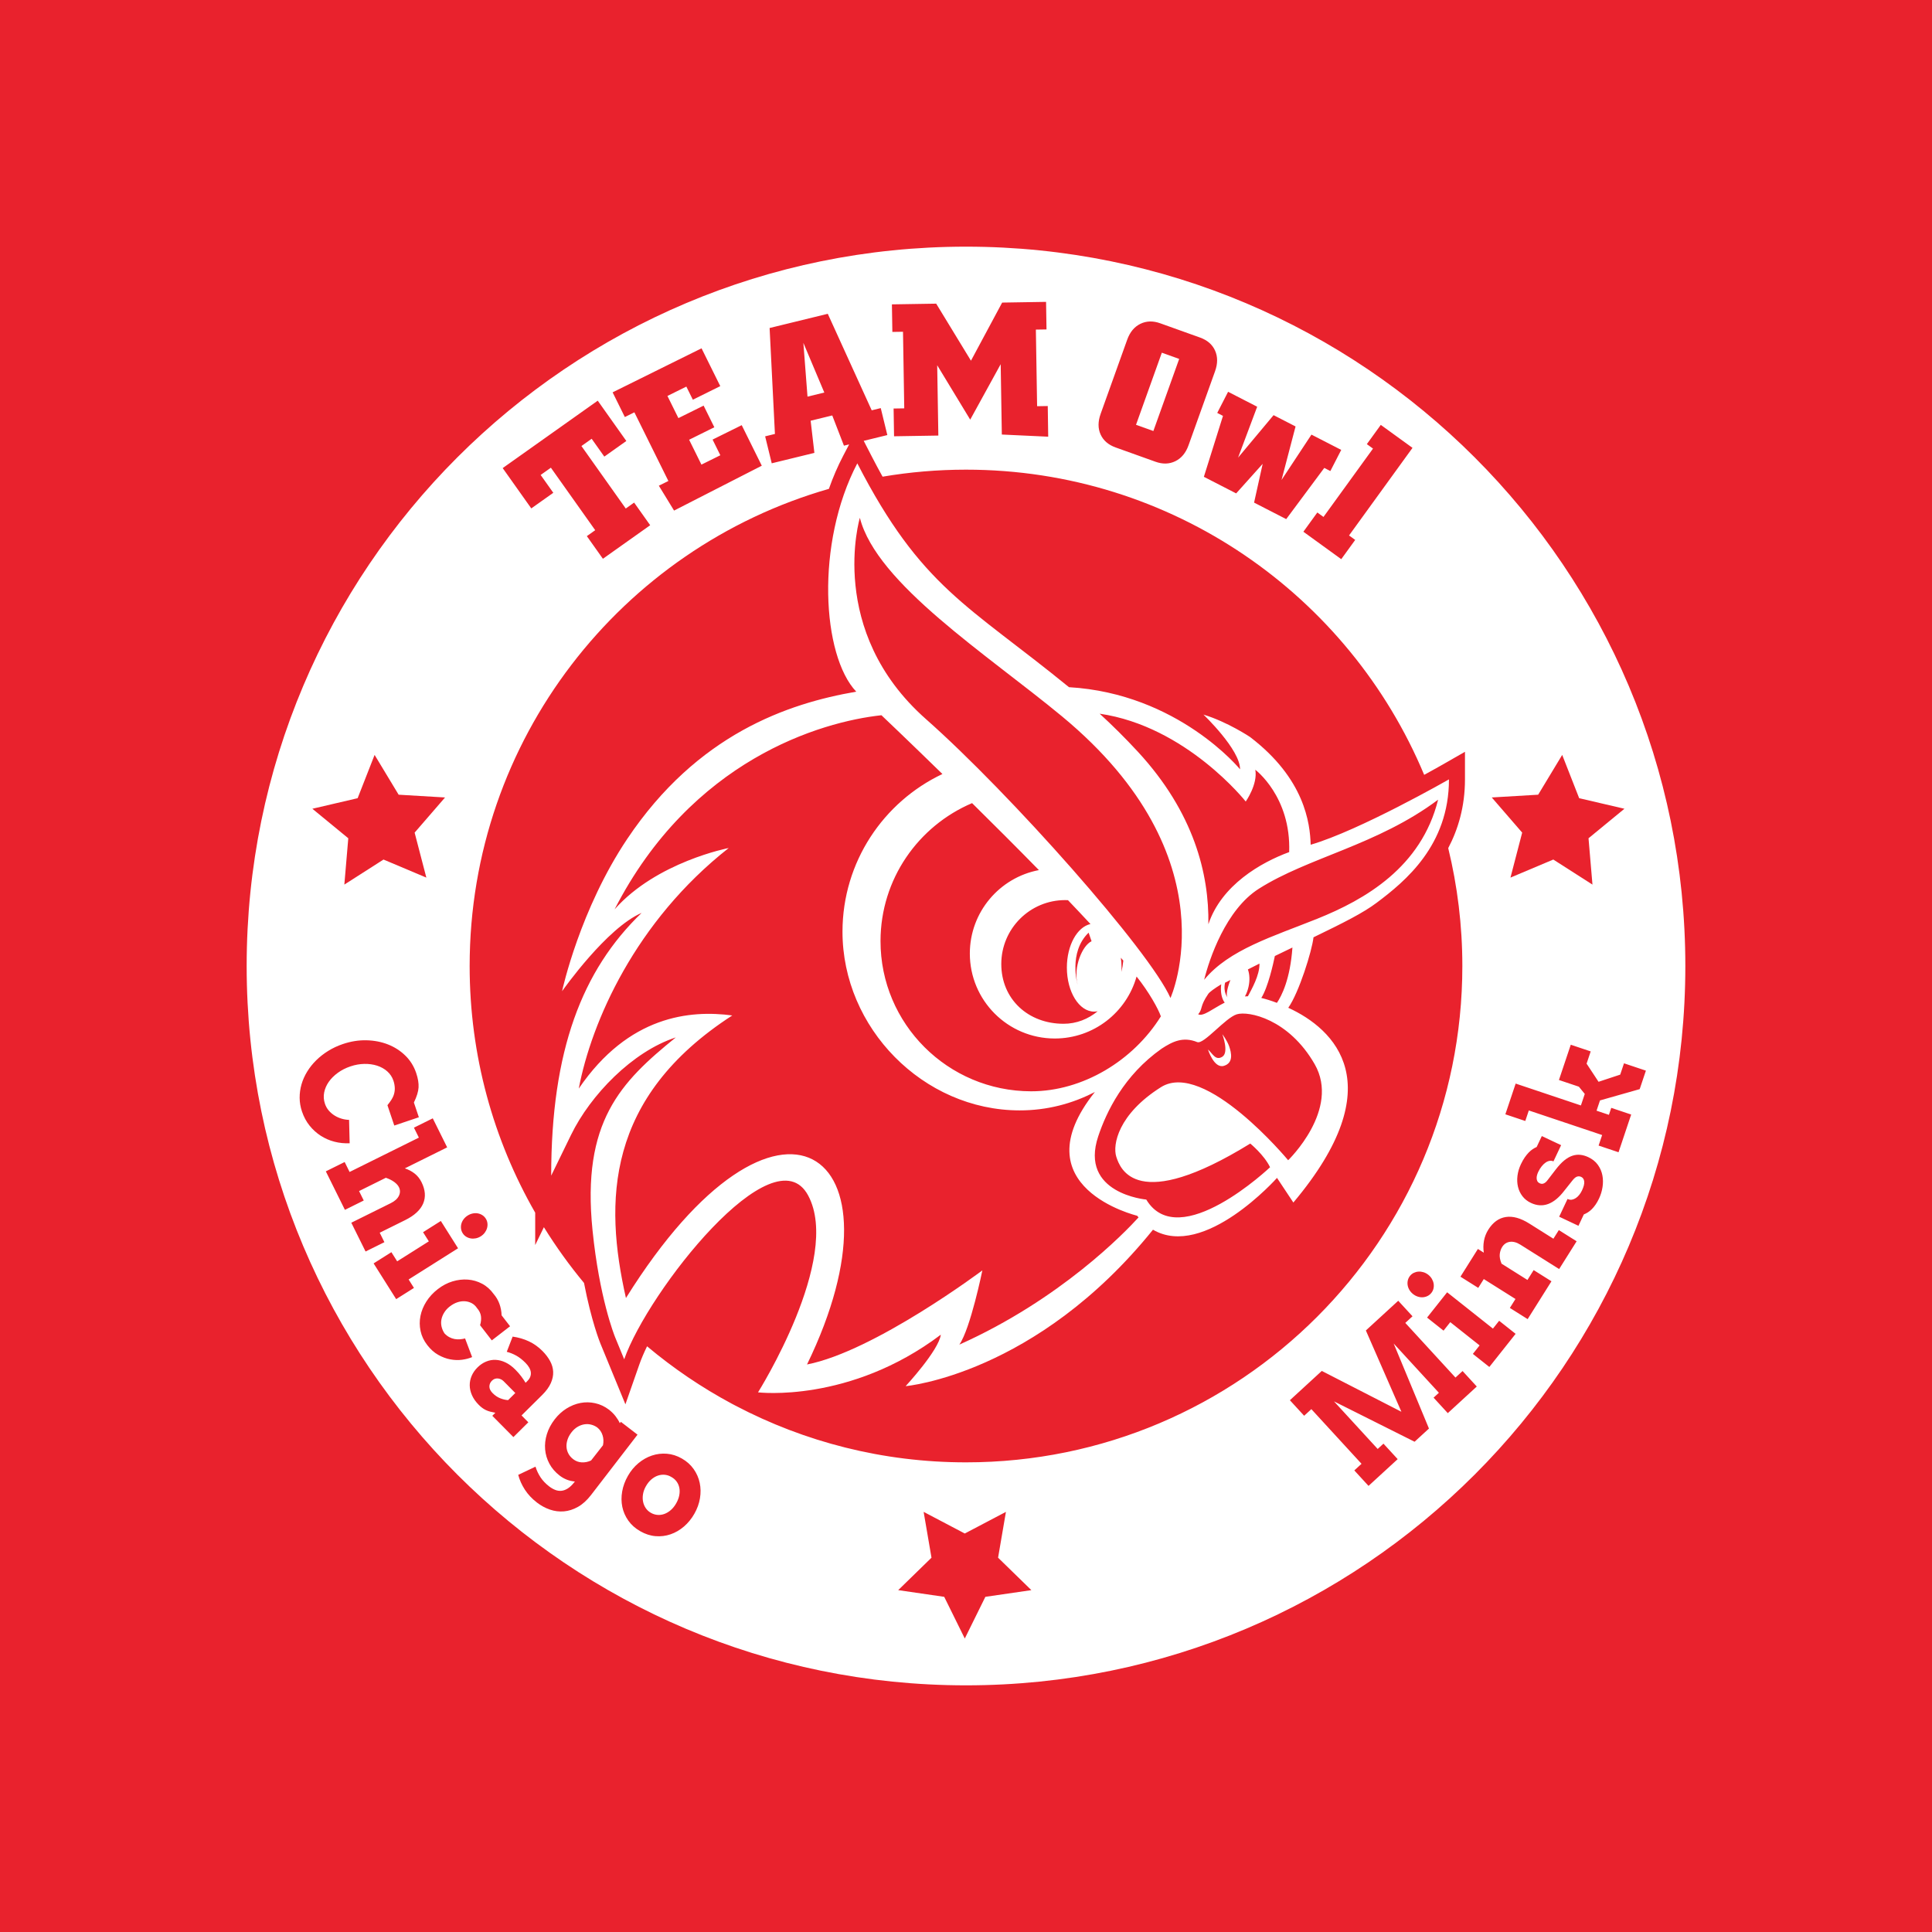 <?xml version="1.0" encoding="utf-8"?>
<!-- Generator: Adobe Illustrator 16.0.4, SVG Export Plug-In . SVG Version: 6.00 Build 0)  -->
<!DOCTYPE svg PUBLIC "-//W3C//DTD SVG 1.1//EN" "http://www.w3.org/Graphics/SVG/1.1/DTD/svg11.dtd">
<svg version="1.1" id="Layer_1" xmlns="http://www.w3.org/2000/svg" xmlns:xlink="http://www.w3.org/1999/xlink" x="0px" y="0px"
	 width="612px" height="612px" viewBox="0 0 612 612" enable-background="new 0 0 612 612" xml:space="preserve">
<rect fill="#E9222D" width="612" height="612"/>
<g>
	<path fill="#FFFFFF" d="M214.326,469.304c-0.431-0.591-0.987-1.071-1.67-1.444c-0.653-0.392-1.345-0.622-2.072-0.692
		s-1.452,0.015-2.173,0.256c-0.72,0.242-1.408,0.643-2.064,1.2s-1.233,1.272-1.731,2.144c-0.475,0.832-0.783,1.667-0.926,2.508
		c-0.143,0.843-0.14,1.642,0.011,2.399c0.149,0.758,0.434,1.441,0.852,2.054c0.419,0.612,0.959,1.107,1.621,1.485
		c0.675,0.385,1.38,0.606,2.116,0.662c0.735,0.058,1.461-0.047,2.177-0.31s1.394-0.673,2.033-1.231c0.64-0.558,1.2-1.26,1.682-2.104
		c0.498-0.872,0.827-1.729,0.987-2.571c0.159-0.84,0.167-1.629,0.021-2.365C215.045,470.559,214.757,469.896,214.326,469.304z"/>
	<path fill="#FFFFFF" d="M189.206,452.192c-0.579-0.427-1.233-0.73-1.962-0.914c-0.729-0.183-1.461-0.211-2.197-0.083
		c-0.737,0.128-1.451,0.401-2.144,0.818c-0.692,0.418-1.32,0.992-1.884,1.725c-0.593,0.769-1.016,1.56-1.268,2.365
		c-0.253,0.809-0.35,1.583-0.29,2.324c0.058,0.74,0.266,1.437,0.623,2.09s0.849,1.223,1.477,1.704
		c0.812,0.627,1.723,0.965,2.729,1.016c1.007,0.049,1.989-0.149,2.945-0.6l3.772-4.824c0.229-1.112,0.183-2.171-0.137-3.173
		C190.553,453.638,189.997,452.822,189.206,452.192z"/>
	<path fill="#FFFFFF" d="M158.7,436.932c-0.308-0.149-0.627-0.241-0.956-0.275c-0.331-0.034-0.659,0.004-0.986,0.109
		c-0.327,0.108-0.634,0.305-0.922,0.589c-0.529,0.525-0.8,1.138-0.811,1.842c-0.011,0.702,0.334,1.405,1.036,2.115
		c0.732,0.737,1.53,1.279,2.394,1.621c0.862,0.341,1.695,0.537,2.498,0.587l2.279-2.257l-3.715-3.748
		C159.28,437.275,159.008,437.081,158.7,436.932z"/>
	<path fill="#FFFFFF" d="M365.231,389.533c16.247,9.521,39.287-16.413,39.287-16.413l5.181,7.806
		c31.491-37.455,13.03-54.993-1.613-61.693c3.383-4.773,7.529-18.054,7.99-22.321c9.648-4.672,15.751-7.741,19.98-10.922
		c9.17-6.865,22.931-18.247,22.931-39.104c0,0-28.33,16.202-43.806,20.7c-0.192-6.812-1.898-20.931-19.206-34.128
		c0,0-7.096-4.765-14.755-7.096c0,0,11.649,11.096,11.594,17.335c0,0-19.584-23.989-54.191-26.017
		c-31.979-26.082-46.754-31.473-67.057-70.909c-13.308,25.455-11.16,60.91-0.332,72.329c-21.648,3.723-50.311,13.446-72.55,46.653
		c-14.939,22.302-20.469,47.455-20.635,48.237c0.425-0.599,14.146-20.045,25.197-24.81c-18.875,18.173-28.644,43.601-28.644,83.23
		l6.285-12.902c6.146-12.635,19.455-26.414,33.188-30.883c-17.474,14.146-29.87,26.662-26.377,61.104
		c2.156,21.289,6.875,33.188,7.17,33.905l2.857,6.95c7.539-21.558,47.399-72.163,58.273-51.896
		c10.747,20.027-15.879,62.365-15.879,62.365s29.004,3.539,57.906-18.267c-0.665,4.995-11.143,16.303-11.143,16.303
		S328.146,435.495,365.231,389.533z M416.445,337.093c8.248,14.379-8.397,30.434-8.397,30.434s-26.438-31.894-40.301-23.138
		c-13.564,8.562-15.354,18.271-14.139,22.039c1.217,3.78,6.337,18.065,42.437-4.182c0,0,4.409,3.603,6.272,7.501
		c0,0-28.867,27.404-39.216,10.239c0,0-21.307-1.861-15.206-20.063c2.552-7.642,8.063-19.28,20.082-27.742
		c3.456-2.248,6.765-3.897,11.271-2.073c2.064,0.838,8.894-7.705,12.544-8.811C395.45,320.182,408.187,322.716,416.445,337.093z
		 M341.348,311.895c0,0-3.003-10.195,3.492-16.456l0.935,2.715C342.873,299.484,339.919,306.354,341.348,311.895z M337.954,306.507
		c0,7.702,3.877,13.948,8.661,13.948c0.372,0,0.734-0.051,1.094-0.122c-2.999,2.466-6.681,3.976-10.826,3.969
		c-11.181-0.009-19.714-7.778-19.705-18.958c0.018-11.188,9.097-20.238,20.275-20.22c0.286,0,0.572,0.009,0.856,0.028
		c2.459,2.576,4.844,5.104,7.118,7.553C341.207,293.639,337.954,299.454,337.954,306.507z M307.214,302.017
		c-0.018,14.866,12.011,26.929,26.875,26.949c12.35,0.018,22.765-8.294,25.943-19.632c3.917,4.886,6.903,10.286,7.695,12.617
		c-8.718,14.019-24.754,23.76-41.112,23.74c-26.378-0.036-47.73-21.354-47.694-47.619c0.027-19.612,11.973-36.422,29.005-43.666
		c6.764,6.672,14.072,13.972,21.168,21.215C316.652,277.981,307.234,288.893,307.214,302.017z M355.051,303.387
		c0.259,0.298,0.527,0.604,0.779,0.897c-0.11,1.214-0.313,2.417-0.597,3.598c0.027-0.454,0.043-0.911,0.043-1.375
		C355.276,305.432,355.193,304.392,355.051,303.387z M387.946,317.599c-3.87,1.949-6.795,4.5-8.395,3.698
		c1.53-1.834,0.407-2.387,3.181-6.451c0.435-0.635,1.965-1.732,4.118-3.055C386.534,314.162,386.969,316.312,387.946,317.599z
		 M388.912,316.027c0,0-1.536-1.594-0.845-4.743l1.689-0.845C389.757,310.439,387.914,314.855,388.912,316.027z M395.296,307.088
		c1.208-0.626,2.439-1.249,3.666-1.854c0.083,3.705-2.517,8.183-3.659,10.348c-0.321,0.002-0.632,0.033-0.946,0.057
		c0.486-0.879,0.881-1.897,1.132-3.016C395.955,310.553,395.843,308.576,395.296,307.088z M404.491,317.676
		c-1.843-0.7-3.539-1.217-4.948-1.559c2.147-3.4,3.814-10.966,4.293-13.279c1.816-0.877,3.687-1.779,5.567-2.692
		C408.686,310.174,406.021,315.417,404.491,317.676z M455.55,253.319c-5.328,21.41-23.114,31.63-38.321,37.73
		c-13.936,5.595-27.953,9.76-35.786,19.318c1.621-6.563,6.838-22.202,17.345-28.856C414.509,271.539,436.251,267.743,455.55,253.319
		z M394.611,253.899c0,0,3.862-5.447,3.033-10.064c0,0,11.354,8.506,10.728,26.082c-8.968,3.291-21.465,10.469-25.595,22.856
		c0.251-15.879-4.543-35.363-22.293-54.606c-4.082-4.414-8.138-8.423-12.146-12.091
		C375.792,230.057,394.611,253.899,394.611,253.899z M272.377,164.023c5.3,20.865,40.349,43.297,64.045,62.909
		c54.402,45.031,34.348,89.204,34.348,89.204c-6.562-14.885-50.729-64.732-77.442-88.333
		C261.686,199.849,272.377,164.023,272.377,164.023z M255.642,432.223c32.993-67.913-9.152-98.244-57.362-21.05
		c-6.921-30.486-6.479-63.544,33.686-89.507c-13.317-1.777-32.838,0-48.634,23.169c4.037-21.169,17.916-52.947,47.5-76.208
		c0,0-22.838,4.377-36.146,19.428c24.303-47.353,65.231-59.407,84.53-61.49c0.517,0.489,8.434,8,19.317,18.617
		c-18.691,8.847-31.621,27.851-31.657,49.896c-0.037,30.524,25.548,56.625,56.08,56.661c8.636,0.018,16.719-2.11,23.87-5.834
		c-24.092,30.221,13.372,39.197,13.372,39.197c0.156,0.184,0.313,0.358,0.461,0.533c-4.378,4.82-24.718,25.943-56.771,40.303
		c3.539-5.087,7.29-23.511,7.29-23.511S276.977,428.075,255.642,432.223z"/>
	<path fill="#FFFFFF" d="M387.204,327.612c0,0,2.159,5.756,0.009,7.119c-2.15,1.364-3.062-0.956-4.56-2.281
		c0,0,1.879,6.083,5.012,5.185c3.132-0.898,2.406-4.167,1.706-6.167C388.699,329.547,387.204,327.612,387.204,327.612z"/>
	<polygon fill="#FFFFFF" points="255.793,125.643 261.116,124.343 254.483,108.605 	"/>
	<path fill="#FFFFFF" d="M305.999,78.135c-125.846,0-227.864,102.019-227.864,227.864c0,125.846,102.019,227.866,227.864,227.866
		c125.848,0,227.866-102.021,227.866-227.866C533.865,180.154,431.847,78.135,305.999,78.135z M487.246,251.738l7.614-12.606
		l5.374,13.711l14.342,3.346l-11.379,9.349l1.249,14.675l-12.406-7.935L478.47,278l3.711-14.252l-9.636-11.137L487.246,251.738z
		 M437.393,134.591l10.046,7.278l-20.103,27.748l1.95,1.414l-4.416,6.096l-11.997-8.691l4.417-6.096l1.95,1.414l15.688-21.653
		l-1.951-1.413L437.393,134.591z M389.023,124.105l9.213,4.733l-6.048,16.121l11.244-13.451l6.963,3.578l-4.44,16.946l9.476-14.359
		l9.428,4.843l-3.44,6.696l-1.929-0.991l-12.055,16.216l-10.178-5.229l2.721-12.279l-8.397,9.362l-10.23-5.256l6.055-19.298
		l-1.82-0.936L389.023,124.105z M348.653,131.085l8.407-23.47c0.867-2.418,2.257-4.096,4.17-5.031
		c1.912-0.935,4.003-0.996,6.271-0.184l12.643,4.529c2.305,0.826,3.89,2.204,4.756,4.135c0.863,1.931,0.863,4.105-0.003,6.524
		l-8.408,23.47c-0.866,2.419-2.257,4.095-4.17,5.031c-1.913,0.936-4.003,0.996-6.271,0.184l-12.642-4.529
		c-2.307-0.826-3.895-2.194-4.766-4.106C347.768,135.727,347.772,133.542,348.653,131.085z M296.559,96.188l11.014,18.071
		l9.88-18.41l13.909-0.225l0.142,8.731l-3.372,0.054l0.394,24.266l3.372-0.055l0.143,9.712l-14.692-0.683l-0.361-22.279
		l-9.652,17.562l-10.458-17.236l0.361,22.279l-14.029,0.227l-0.142-8.791l3.371-0.054l-0.395-24.265l-3.371,0.054l-0.142-8.73
		L296.559,96.188z M222.229,110.336l5.932,11.98l-8.688,4.302l-2.058-4.156l-5.99,2.965l3.473,7.016l7.988-3.954l3.393,6.854
		l-7.986,3.955l3.9,7.879l5.99-2.966l-2.458-4.965l9.229-4.569l6.358,12.844l-27.788,14.215l-4.823-7.879l3.022-1.496l-10.768-21.75
		l-3.022,1.497l-3.874-7.826L222.229,110.336z M189.346,126.922l9.058,12.771l-6.975,4.947l-4.006-5.648l-3.242,2.299l14.04,19.795
		l2.652-1.881l5.087,7.171l-14.98,10.626l-5.087-7.171l2.652-1.881l-14.041-19.795l-3.241,2.299l4.007,5.648l-6.976,4.948
		l-9.058-12.771L189.346,126.922z M146.156,387.625c0.141-0.504,0.381-0.98,0.721-1.429s0.764-0.832,1.271-1.152
		s1.036-0.536,1.587-0.649c0.551-0.114,1.084-0.126,1.601-0.036s0.998,0.275,1.444,0.558c0.446,0.281,0.817,0.657,1.115,1.129
		c0.281,0.446,0.451,0.929,0.51,1.447c0.059,0.517,0.018,1.027-0.124,1.533c-0.141,0.504-0.38,0.984-0.715,1.44
		c-0.336,0.453-0.758,0.841-1.265,1.161c-0.506,0.32-1.037,0.532-1.592,0.641c-0.555,0.107-1.091,0.115-1.607,0.025
		s-0.996-0.272-1.438-0.548c-0.443-0.275-0.805-0.637-1.086-1.083c-0.298-0.472-0.478-0.969-0.54-1.492
		C145.976,388.646,146.016,388.131,146.156,387.625z M113.289,252.843l5.374-13.711l7.613,12.606l14.702,0.874l-9.636,11.137
		L135.055,278l-13.57-5.722l-12.407,7.935l1.249-14.675l-11.379-9.349L113.289,252.843z M98.059,356.559
		c-1.031-1.285-1.831-2.775-2.402-4.47c-0.481-1.431-0.728-2.873-0.737-4.323c-0.01-1.451,0.187-2.873,0.588-4.27
		c0.402-1.396,1-2.742,1.795-4.038c0.794-1.296,1.753-2.496,2.877-3.602s2.396-2.099,3.817-2.979
		c1.422-0.88,2.969-1.602,4.643-2.165c2.503-0.843,4.981-1.236,7.436-1.181c2.455,0.056,4.731,0.495,6.829,1.319
		c2.099,0.826,3.932,2.007,5.5,3.542c1.569,1.537,2.713,3.375,3.434,5.516c0.575,1.708,0.825,3.226,0.75,4.551
		c-0.075,1.324-0.568,2.919-1.478,4.789l1.571,4.668l-7.784,2.621l-2.168-6.44c0.967-1.192,1.602-2.186,1.906-2.984
		c0.304-0.798,0.445-1.597,0.425-2.395c-0.021-0.798-0.164-1.591-0.431-2.383c-0.394-1.167-1.046-2.153-1.958-2.96
		c-0.913-0.806-1.987-1.407-3.223-1.804c-1.236-0.396-2.581-0.581-4.034-0.556c-1.452,0.025-2.916,0.284-4.39,0.781
		c-1.489,0.502-2.821,1.177-3.996,2.03c-1.175,0.852-2.132,1.804-2.872,2.856c-0.739,1.053-1.229,2.177-1.467,3.372
		c-0.239,1.193-0.158,2.389,0.244,3.583c0.281,0.834,0.692,1.561,1.235,2.182c0.542,0.621,1.158,1.146,1.849,1.57
		c0.69,0.427,1.429,0.752,2.216,0.982c0.786,0.23,1.567,0.354,2.343,0.373l0.187,7.407c-1.65,0.075-3.256-0.087-4.818-0.49
		c-1.563-0.401-3.011-1.031-4.342-1.89C100.271,358.915,99.089,357.842,98.059,356.559z M111.281,387.321l12.52-6.207
		c1.263-0.626,2.116-1.402,2.562-2.325c0.445-0.926,0.447-1.834,0.005-2.728c-0.293-0.59-0.794-1.145-1.502-1.661
		s-1.586-0.956-2.635-1.319l-8.49,4.21l1.484,2.993l-5.966,2.958l-6.045-12.193l5.965-2.958l1.562,3.152l21.946-10.881l-1.562-3.152
		l5.965-2.957l4.562,9.199l-13.411,6.649c1.168,0.386,2.202,0.933,3.104,1.641c0.901,0.705,1.629,1.616,2.183,2.732
		c1.217,2.457,1.39,4.71,0.518,6.763c-0.872,2.052-2.767,3.801-5.684,5.248l-8.077,4.004l1.484,2.995l-5.966,2.957L111.281,387.321z
		 M125.496,411.531l-7.146-11.324l5.631-3.553l1.831,2.899l10.029-6.329l-1.831-2.899l5.631-3.554l5.456,8.647l-15.659,9.881
		l1.689,2.679L125.496,411.531z M142.638,430.608c-1.282-0.241-2.558-0.719-3.827-1.433c-1.269-0.715-2.428-1.75-3.477-3.107
		c-1.067-1.379-1.771-2.863-2.11-4.455c-0.339-1.591-0.351-3.175-0.034-4.754c0.315-1.578,0.938-3.102,1.869-4.572
		c0.932-1.471,2.141-2.78,3.627-3.931c1.474-1.14,3.028-1.957,4.663-2.452c1.634-0.495,3.25-0.682,4.847-0.565
		c1.596,0.119,3.107,0.559,4.534,1.316c1.427,0.76,2.644,1.843,3.65,3.251c0.804,0.936,1.413,1.975,1.827,3.117
		c0.413,1.146,0.644,2.356,0.69,3.637l2.677,3.461l-5.786,4.474l-3.712-4.801c0.306-1.033,0.397-1.995,0.275-2.881
		c-0.123-0.887-0.532-1.728-1.229-2.523c-0.469-0.713-1.045-1.245-1.727-1.599c-0.683-0.353-1.409-0.551-2.18-0.594
		s-1.559,0.07-2.363,0.341c-0.805,0.27-1.604,0.712-2.398,1.326c-0.705,0.546-1.282,1.177-1.73,1.896
		c-0.449,0.717-0.746,1.451-0.892,2.203c-0.146,0.753-0.134,1.503,0.036,2.252c0.169,0.749,0.479,1.467,0.931,2.156
		c0.473,0.506,0.98,0.905,1.524,1.197c0.544,0.293,1.107,0.493,1.69,0.598s1.166,0.131,1.75,0.077
		c0.584-0.052,1.103-0.143,1.557-0.271l2.237,5.913c-0.921,0.397-1.984,0.679-3.189,0.841
		C145.163,430.889,143.919,430.85,142.638,430.608z M155.948,448.48l0.967-0.957c-0.615-0.113-1.161-0.232-1.639-0.358
		s-0.92-0.284-1.328-0.479c-0.409-0.193-0.8-0.427-1.171-0.697c-0.372-0.271-0.748-0.601-1.13-0.986
		c-0.96-0.969-1.672-1.979-2.137-3.036c-0.465-1.056-0.702-2.101-0.711-3.135c-0.01-1.033,0.194-2.033,0.613-3.006
		c0.417-0.97,1.034-1.861,1.852-2.671c0.828-0.821,1.735-1.437,2.721-1.845c0.985-0.409,1.997-0.591,3.035-0.546
		c1.036,0.045,2.085,0.322,3.146,0.828c1.062,0.508,2.092,1.266,3.093,2.275c0.732,0.739,1.357,1.456,1.875,2.151
		c0.518,0.694,0.97,1.364,1.359,2.01l0.553-0.547c0.449-0.444,0.76-0.907,0.934-1.388c0.173-0.482,0.227-0.969,0.16-1.46
		c-0.065-0.493-0.245-0.984-0.539-1.478c-0.295-0.493-0.674-0.974-1.138-1.442c-0.971-0.979-1.931-1.735-2.881-2.268
		c-0.951-0.535-1.969-0.945-3.052-1.233l1.862-4.816c1.858,0.263,3.575,0.765,5.151,1.503c1.576,0.739,3.009,1.761,4.299,3.062
		c1.001,1.01,1.804,2.066,2.407,3.172c0.604,1.104,0.931,2.239,0.981,3.407c0.051,1.167-0.199,2.369-0.752,3.607
		c-0.552,1.238-1.472,2.497-2.761,3.774l-6.507,6.448l2.151,2.171l-4.729,4.688L155.948,448.48z M183.077,477.333
		c-1.467,0.823-2.947,1.297-4.442,1.424c-1.494,0.126-2.973-0.062-4.437-0.564c-1.463-0.504-2.832-1.248-4.11-2.23
		c-1.579-1.217-2.855-2.579-3.831-4.088s-1.675-3.069-2.097-4.682l5.47-2.598c0.366,1.183,0.894,2.299,1.582,3.352
		c0.688,1.051,1.607,2.02,2.757,2.905c0.627,0.484,1.264,0.852,1.911,1.105c0.647,0.252,1.306,0.346,1.977,0.28
		c0.671-0.066,1.354-0.322,2.049-0.769s1.404-1.138,2.126-2.073l0.074-0.098c-0.967-0.09-1.845-0.295-2.633-0.617
		c-0.789-0.32-1.521-0.741-2.193-1.26c-1.394-1.073-2.475-2.326-3.242-3.755c-0.768-1.43-1.22-2.938-1.355-4.527
		c-0.138-1.588,0.046-3.2,0.549-4.837c0.502-1.638,1.327-3.2,2.475-4.688c1.077-1.399,2.322-2.542,3.735-3.428
		c1.412-0.884,2.89-1.475,4.432-1.77c1.54-0.295,3.094-0.27,4.658,0.077c1.565,0.346,3.026,1.032,4.384,2.058
		c0.813,0.648,1.497,1.329,2.05,2.04c0.553,0.713,1.012,1.454,1.379,2.229l0.326-0.425l5.277,4.065l-14.727,19.117
		C185.925,475.258,184.544,476.509,183.077,477.333z M221.729,474.608c-0.279,1.688-0.873,3.326-1.781,4.916
		c-0.907,1.589-2.013,2.94-3.314,4.054c-1.303,1.112-2.715,1.93-4.235,2.449c-1.522,0.522-3.102,0.715-4.739,0.582
		c-1.637-0.134-3.245-0.65-4.823-1.552c-1.592-0.907-2.86-2.034-3.807-3.377c-0.947-1.343-1.581-2.796-1.903-4.359
		c-0.321-1.564-0.335-3.192-0.037-4.879c0.296-1.687,0.902-3.331,1.818-4.936c0.907-1.589,2.02-2.932,3.337-4.026
		s2.738-1.897,4.262-2.406c1.523-0.512,3.102-0.702,4.732-0.573c1.631,0.13,3.217,0.634,4.757,1.515
		c1.54,0.88,2.784,1.99,3.73,3.333s1.587,2.801,1.922,4.372C221.981,471.293,222.009,472.922,221.729,474.608z M231.858,444.676
		c-9.604-5.146-18.607-11.262-26.888-18.211c-0.995,2.045-1.828,3.992-2.458,5.794l-4.401,12.588l-7.929-19.28
		c-0.155-0.378-2.849-7.04-5.182-19.171c-4.63-5.572-8.876-11.473-12.71-17.658l-2.755,5.656v-10.253
		c-13.209-23.02-20.764-49.697-20.764-78.142c0-71.767,48.087-132.3,113.797-151.146c1.284-3.646,2.787-7.144,4.506-10.433
		l1.908-3.649l-1.648,0.403l-3.702-9.573l-6.845,1.672l1.187,10.187l-13.513,3.3l-2.087-8.541l3.1-0.758l-1.687-33.558l18.427-4.501
		l13.915,30.572l2.866-0.7l2.086,8.542l-7.481,1.827l2.474,4.806c1.185,2.303,2.35,4.472,3.501,6.547
		c8.593-1.455,17.419-2.223,26.424-2.223c65.375,0,121.423,39.901,145.137,96.675c3.222-1.758,5.264-2.921,5.337-2.964l7.586-4.337
		v8.738c0,8.61-2.171,15.809-5.305,21.772c2.916,11.971,4.473,24.474,4.473,37.342c0,86.836-70.392,157.229-157.228,157.229
		c-26.337,0-51.155-6.485-72.962-17.932L231.858,444.676z M454.091,408.152c-0.114,0.508-0.335,0.969-0.663,1.383
		c-0.346,0.438-0.756,0.771-1.229,1.003c-0.474,0.233-0.973,0.365-1.495,0.399c-0.524,0.034-1.054-0.034-1.589-0.207
		c-0.535-0.171-1.038-0.443-1.508-0.815c-0.47-0.373-0.85-0.801-1.139-1.283c-0.289-0.48-0.478-0.981-0.562-1.498
		c-0.087-0.519-0.07-1.033,0.047-1.548c0.119-0.513,0.352-0.99,0.697-1.426c0.328-0.414,0.726-0.734,1.196-0.961
		c0.469-0.226,0.965-0.356,1.488-0.391c0.522-0.034,1.055,0.032,1.595,0.198c0.54,0.167,1.045,0.438,1.515,0.808
		c0.47,0.373,0.847,0.803,1.132,1.291c0.285,0.489,0.471,0.991,0.557,1.508C454.219,407.13,454.204,407.644,454.091,408.152z
		 M312.134,505.828l-6.518,13.207l-6.519-13.207l-14.574-2.119l10.546-10.278l-2.489-14.515l13.036,6.853l13.035-6.853
		l-2.489,14.515l10.546,10.278L312.134,505.828z M458.617,447.64l-4.502-4.904l1.685-1.547l-14.33-15.611l11.183,26.944
		l-4.553,4.178l-25.526-12.785l13.836,15.073l1.831-1.681l4.503,4.904l-9.233,8.477l-4.503-4.905l2.284-2.097L415.4,446.375
		l-2.284,2.097l-4.519-4.923l10.107-9.279l25.219,12.938l-11.256-25.755l10.254-9.412l4.52,4.921l-2.284,2.098l15.891,17.311
		l2.252-2.066l4.502,4.905L458.617,447.64z M471.778,433.013l-5.217-4.138l2.132-2.688l-9.292-7.368l-2.131,2.688l-5.217-4.138
		l6.353-8.011l14.509,11.506l1.968-2.481l5.217,4.138L471.778,433.013z M493.89,402l-12.259-7.711
		c-1.193-0.751-2.309-1.053-3.346-0.909c-1.039,0.144-1.854,0.688-2.447,1.629c-0.406,0.646-0.658,1.396-0.756,2.252
		c-0.099,0.856,0.089,1.866,0.562,3.031l8.208,5.162l1.966-3.126l5.637,3.544l-7.54,11.986l-5.636-3.544l1.779-2.83l-10.038-6.314
		l-1.756,2.792l-5.637-3.544l5.526-8.786l1.872,1.177c-0.191-1.245-0.176-2.496,0.048-3.749s0.683-2.432,1.378-3.537
		c1.459-2.32,3.3-3.656,5.521-4.007c2.221-0.353,4.71,0.338,7.466,2.071l7.631,4.801l1.722-2.735l5.636,3.546L493.89,402z
		 M507.634,376.031c-0.198,1.276-0.566,2.484-1.104,3.623c-0.351,0.744-0.72,1.392-1.106,1.946s-0.783,1.033-1.188,1.435
		c-0.403,0.399-0.815,0.732-1.235,0.995c-0.42,0.265-0.852,0.486-1.295,0.666l-1.697,3.601l-6.11-2.882l2.655-5.629l0.131,0.062
		c0.433,0.188,0.857,0.243,1.279,0.166s0.828-0.247,1.22-0.508s0.752-0.596,1.08-1.01c0.33-0.412,0.616-0.876,0.86-1.394
		c0.562-1.193,0.8-2.142,0.712-2.849c-0.088-0.706-0.402-1.187-0.945-1.442c-0.424-0.199-0.85-0.239-1.275-0.115
		c-0.425,0.124-0.886,0.482-1.38,1.075l-2.702,3.393c-1.645,2.158-3.353,3.566-5.121,4.222c-1.771,0.656-3.593,0.541-5.468-0.343
		c-1.1-0.519-1.99-1.222-2.673-2.111c-0.682-0.889-1.153-1.881-1.415-2.977c-0.263-1.097-0.318-2.262-0.166-3.494
		c0.151-1.233,0.515-2.461,1.091-3.68c0.395-0.835,0.8-1.552,1.215-2.15c0.417-0.597,0.835-1.113,1.255-1.547
		c0.419-0.436,0.843-0.79,1.27-1.067c0.425-0.277,0.843-0.506,1.251-0.686l1.631-3.462l6.11,2.884l-2.421,5.13
		c-0.351-0.165-0.736-0.221-1.155-0.169c-0.42,0.055-0.845,0.224-1.273,0.506c-0.43,0.284-0.854,0.681-1.272,1.188
		c-0.418,0.507-0.8,1.125-1.144,1.854c-0.131,0.279-0.246,0.589-0.346,0.931c-0.098,0.344-0.146,0.683-0.142,1.016
		c0.003,0.335,0.076,0.645,0.219,0.931s0.391,0.511,0.742,0.679c0.176,0.082,0.354,0.139,0.538,0.167
		c0.183,0.03,0.379,0.013,0.588-0.051c0.209-0.062,0.431-0.182,0.665-0.354s0.475-0.428,0.724-0.765l2.576-3.355
		c0.931-1.213,1.832-2.175,2.703-2.882s1.731-1.202,2.579-1.481c0.85-0.28,1.69-0.374,2.524-0.28
		c0.834,0.093,1.668,0.336,2.504,0.73c1.304,0.615,2.316,1.429,3.038,2.442c0.723,1.014,1.199,2.122,1.429,3.325
		C507.817,373.517,507.833,374.755,507.634,376.031z M509.655,353.146l0.741-2.209l6.312,2.115l-4.005,11.947l-6.312-2.117
		l1.118-3.335l-23.225-7.787l-1.118,3.335l-6.313-2.116l3.265-9.735l20.667,6.929l1.223-3.648l-1.869-2.297l-6.313-2.117
		l3.747-11.175l6.312,2.117l-1.3,3.879l3.789,5.746l6.86-2.269l1.202-3.585l6.936,2.323l-1.965,5.859l-12.577,3.575l-1.091,3.252
		L509.655,353.146z"/>
	
		<rect x="363.864" y="112.175" transform="matrix(0.941 0.337 -0.337 0.941 63.44 -116.452)" fill="#FFFFFF" width="5.841" height="24.268"/>
</g>
</svg>
